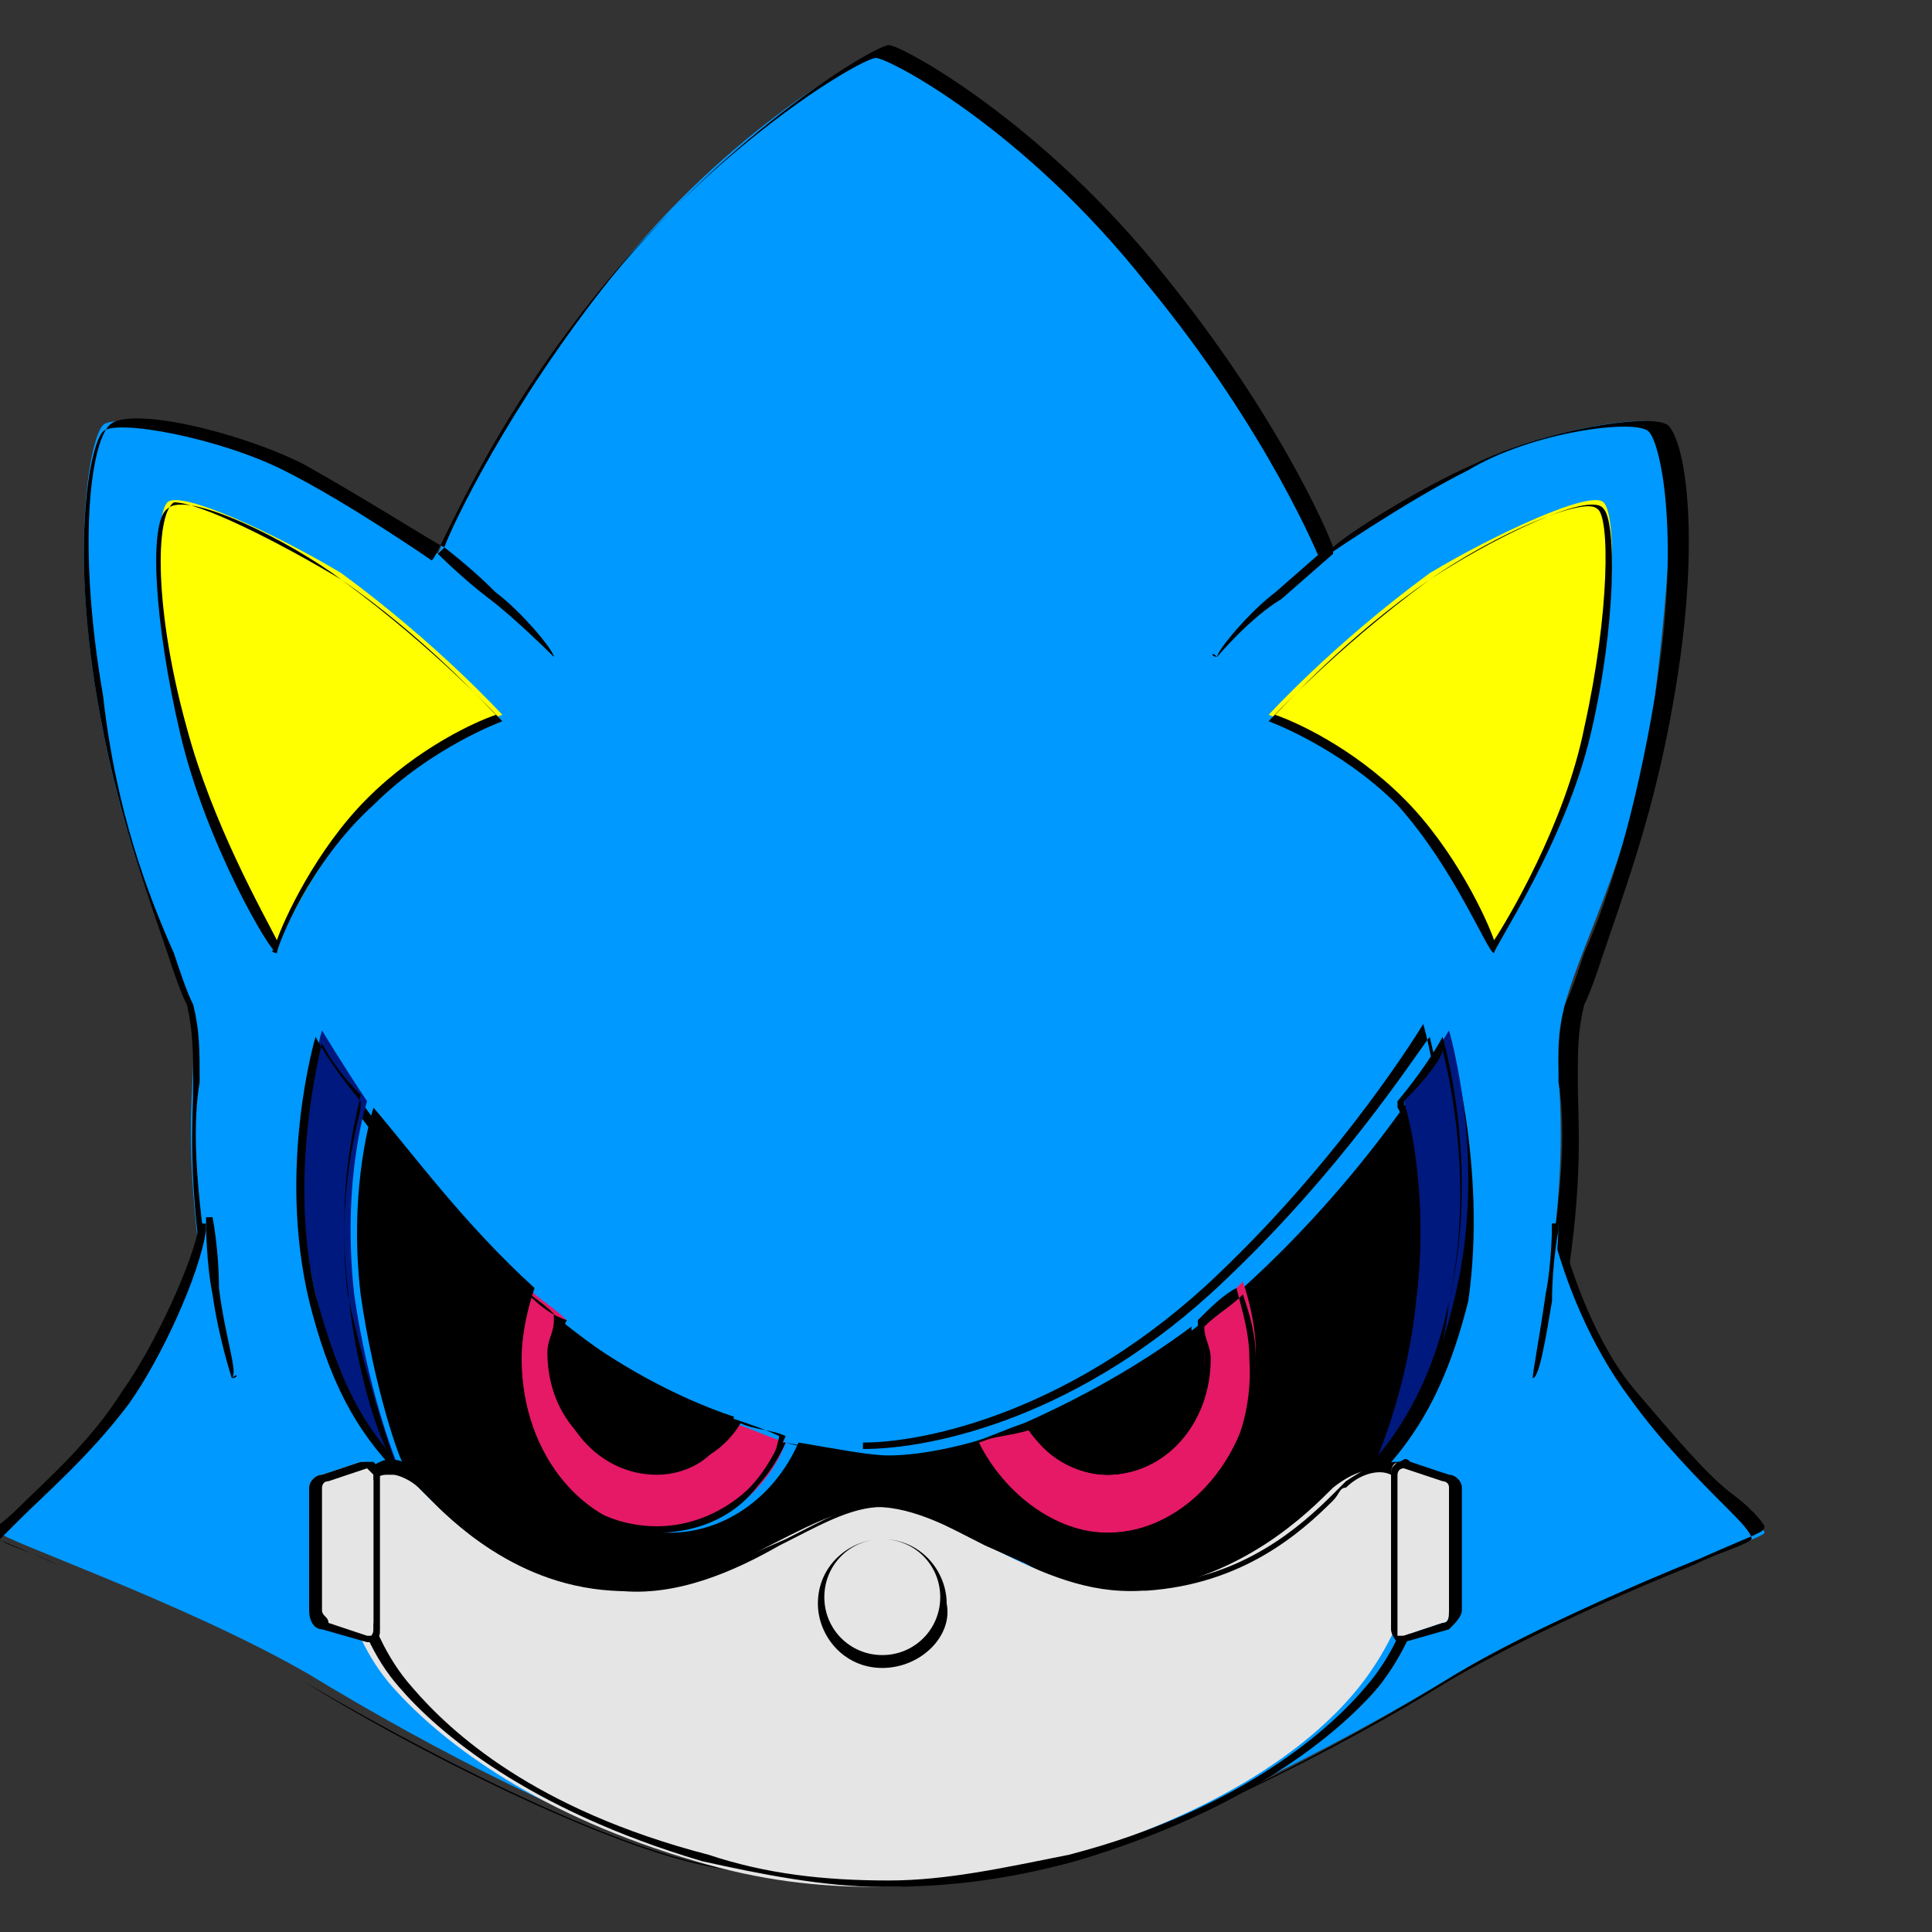<?xml version="1.0" encoding="UTF-8" standalone="no"?>
<svg
   xmlns:dc="http://purl.org/dc/elements/1.1/"
   xmlns:cc="http://creativecommons.org/ns#"
   xmlns:rdf="http://www.w3.org/1999/02/22-rdf-syntax-ns#"
   xmlns:svg="http://www.w3.org/2000/svg"
   xmlns="http://www.w3.org/2000/svg"
   xmlns:sodipodi="http://sodipodi.sourceforge.net/DTD/sodipodi-0.dtd"
   xmlns:inkscape="http://www.inkscape.org/namespaces/inkscape"
   viewBox="-290 382 30 30"
   version="1.1"
   id="svg78"
   sodipodi:docname="icon_filled.svg"
   inkscape:version="0.92.4 5da689c313, 2019-01-14">
  <rect x="-290" y="382" width="30" height="30" fill="#333333" stroke="none"/>
  <defs
     id="defs82" />
  <sodipodi:namedview
     pagecolor="#ffffff"
     bordercolor="#666666"
     borderopacity="1"
     objecttolerance="10"
     gridtolerance="10"
     guidetolerance="10"
     inkscape:pageopacity="0"
     inkscape:pageshadow="2"
     inkscape:window-width="471"
     inkscape:window-height="442"
     id="namedview80"
     showgrid="false"
     inkscape:zoom="7.8666667"
     inkscape:cx="15"
     inkscape:cy="15"
     inkscape:window-x="0"
     inkscape:window-y="0"
     inkscape:window-maximized="0"
     inkscape:current-layer="svg78">
    <inkscape:grid
       type="xygrid"
       id="grid86" />
  </sodipodi:namedview>
  <path
     fill="#09F"
     d="M-264.2 388.6c-.2-.2-1.9.1-2.9.6s-2.3 1.4-2.3 1.4-.8-2-2.7-4.3c-1.9-2.3-4.1-3.5-4.2-3.5-.2 0-2.4 1.2-4.2 3.5-1.9 2.3-2.7 4.3-2.7 4.3s-1.3-.9-2.3-1.4c-1-.5-2.7-.8-2.9-.6-.2.2-.5 1.8-.1 4.2.4 2.4 1.1 3.8 1.4 4.8.3 1-.2 1.4.3 4.6.6 3.7 2.7 4.4 2.7 4.4s5.2.4 7.6.4h.2c2.4 0 7.6-.4 7.6-.4s2.1-.7 2.7-4.4c.5-3.2 0-3.5.3-4.6s1.1-2.4 1.4-4.8.3-4 .1-4.2z"
     id="path2" />
  <path
     d="M-276 407h-.6c-2.4 0-7.4-.4-7.4-.4s-2.1-.8-2.7-4.5c-.3-1.8-.3-2.7-.2-3.3 0-.5 0-.8-.1-1.2-.1-.2-.2-.5-.3-.8-.4-.9-.9-2.2-1.1-4-.4-2.3-.2-3.9.1-4.2.3-.3 2 .1 3 .6.9.5 2 1.2 2.2 1.3.1-.3 1-2.2 2.6-4.2 1.9-2.3 4.1-3.6 4.3-3.6s2.4 1.2 4.3 3.6c1.7 2.1 2.5 3.9 2.6 4.2.2-.2 1.3-.9 2.2-1.3 1-.5 2.7-.8 3-.6.3.3.5 1.9.1 4.2-.3 1.8-.8 3.1-1.1 4-.1.3-.2.6-.3.8-.1.4-.1.7-.1 1.2 0 .6.1 1.5-.2 3.3-.6 3.7-2.7 4.5-2.7 4.5-.2 0-5.1.4-7.6.4zm-.3-.1c.1 0 .1 0 0 0h.3c2.4 0 7.2-.4 7.4-.4.1 0 2.1-.9 2.6-4.4.3-1.8.3-2.7.2-3.3 0-.5 0-.8.1-1.2.1-.2.2-.5.3-.8.4-.9.8-2.2 1.1-4 .4-2.4.1-3.9-.1-4.1-.2-.2-1.8 0-2.8.6-1 .5-2.3 1.4-2.3 1.4s-.8-2-2.7-4.3c-1.9-2.4-4-3.5-4.2-3.5-.2 0-2.3 1.2-4.2 3.5-1.9 2.3-2.6 4.3-2.7 4.3 0 0-1.3-.9-2.3-1.4-1-.5-2.6-.8-2.8-.6-.2.2-.5 1.7-.1 4.1.3 1.8.8 3.1 1.1 4 .1.3.2.6.3.8.1.4.1.8.1 1.2 0 .6-.1 1.5.2 3.3.6 3.5 2.5 4.3 2.6 4.4.5 0 5.5.4 7.9.4z"
     id="path4" />
  <path
     fill="#09F"
     d="M-281.4 392.1s-.5-.6-.9-.9c-.4-.3-.8-.7-.8-.7"
     id="path6" />
  <path
     d="M-281.4 392.2s-.1 0 0 0c0 0-.6-.6-1-.9-.4-.3-.8-.7-.8-.7l.1-.1s.4.3.8.7c.4.3.9.9.9 1 0-.1 0 0 0 0z"
     id="path8" />
  <path
     fill="#09F"
     d="M-271.1 392.1s.5-.6.9-.9c.4-.3.8-.7.8-.7"
     id="path10" />
  <path
     d="M-271.1 392.2c-.1 0-.1-.1 0 0 0-.1.5-.7.9-1l.8-.7h.1v.1l-.8.7c-.5.3-1 .9-1 .9z"
     id="path12" />
  <path
     fill="#09F"
     d="M-286.8 401c-.1.7-.7 2-1.2 2.7-.9 1.3-2 2-2 2.1 0 .1 2.9 1.1 4.8 2.2 1.8 1.1 4.8 2.7 6.4 2.9 1.7.3 2.5.2 2.5.2s.9.1 2.5-.2c1.7-.3 4.6-1.8 6.4-2.9 1.8-1.1 4.8-2.1 4.8-2.2 0-.1-1-1-2-2.1-.6-.8-1-1.8-1.2-2.6"
     id="path14" />
  <path
     d="M-276.1 411.2h-.2s-.9 0-2.5-.2c-1.8-.3-4.8-1.9-6.5-2.9-1.2-.7-2.8-1.4-3.8-1.8-.9-.4-1-.4-1-.5 0-.1.1-.1.4-.4.4-.4 1.1-1 1.6-1.8.5-.7 1.1-2 1.2-2.6h.1v.1c-.1.7-.7 2-1.2 2.7-.6.8-1.3 1.4-1.7 1.8l-.3.3c.1.1.5.2.9.4 1 .4 2.6 1.1 3.8 1.8 1.6 1 4.7 2.6 6.4 2.9 1.6.3 2.5.2 2.5.2s.9 0 2.5-.2c1.7-.3 4.8-1.9 6.4-2.9 1.2-.7 2.8-1.4 3.8-1.8.4-.2.8-.3.9-.4 0-.1-.2-.3-.4-.5-.4-.4-1-1-1.5-1.7-.6-.8-1-1.8-1.2-2.6v-.1h.1c.2.8.6 1.9 1.2 2.6.6.7 1.1 1.3 1.5 1.6.4.3.5.5.5.5 0 .1-.1.1-1 .5-1 .4-2.6 1.1-3.8 1.8-1.6 1-4.7 2.7-6.5 2.9-1 .3-1.8.3-2.2.3z"
     id="path16" />
  <path
     fill="#E51966"
     d="M-279.8 405.8c.9 0 1.7-.6 2-1.4-.3-.1-.5-.2-.8-.3-.3.5-.7.7-1.2.7-.8 0-1.5-.8-1.5-1.8 0-.2 0-.4.1-.5-.2-.2-.4-.3-.6-.5l-.1-.1c-.1.3-.2.7-.2 1.1 0 1.6 1.1 2.8 2.3 2.8z"
     id="path18" />
  <path
     d="M-279.8 405.8c-1.3 0-2.4-1.3-2.4-2.8 0-.4.1-.8.2-1.1.2.2.4.3.6.5v.1c0 .2-.1.3-.1.5 0 1 .7 1.7 1.5 1.7.5 0 .9-.3 1.2-.7h.1c.3.1.6.2.8.3-.2 1-1 1.5-1.9 1.5zm-2.1-3.8c-.1.3-.2.7-.2 1 0 1.5 1 2.7 2.3 2.7.8 0 1.6-.5 2-1.4-.2-.1-.5-.1-.7-.2-.3.5-.8.7-1.2.7-.9 0-1.6-.8-1.6-1.8 0-.2 0-.3.1-.5-.3-.1-.5-.3-.7-.5z"
     id="path20" />
  <path
     d="M-281.3 403c0 1 .7 1.8 1.5 1.8.5 0 1-.3 1.2-.7-.8-.3-1.7-.8-2.7-1.6.1.2 0 .4 0 .5z"
     id="path22" />
  <path
     d="M-279.8 404.9c-.9 0-1.6-.8-1.6-1.8 0-.2 0-.4.1-.5.8.7 1.7 1.2 2.6 1.5-.1.5-.6.8-1.1.8zm-1.4-2.3v.4c0 1 .7 1.7 1.5 1.7.4 0 .9-.2 1.1-.7-.9-.3-1.8-.8-2.6-1.4z"
     id="path24" />
  <path
     d="M-267.5 398.1s-1.1 2-3.2 3.9c-2.2 2-4.5 2.6-5.5 2.6-.3 0-.8-.1-1.4-.2-.4.9-1.2 1.4-2 1.4-1.3 0-2.3-1.2-2.3-2.7 0-.4.1-.8.2-1.1-1.1-1-1.9-2.1-2.5-2.8 0 0-.4 1.2-.2 2.9.2 1.4.6 2.6.7 2.7.4.4.8.8 1.4 1.2 1.4 1 2.6.8 3.3.6.6-.2 1.7-1.1 2.9-1.1s2.2.9 2.9 1.1c.6.2 1.9.4 3.3-.6s2.2-1.8 2.7-3.8c.3-2.1-.3-4.1-.3-4.1z"
     id="path26" />
  <path
     d="M-272.3 406.8c-.3 0-.7-.1-1.1-.2-.2-.1-.5-.2-.8-.4-.6-.3-1.3-.7-2.1-.7s-1.5.4-2.1.7c-.3.2-.6.3-.8.4-1.2.3-2.3.1-3.3-.6-.5-.3-1-.7-1.4-1.2-.1-.2-.5-1.3-.7-2.7-.2-1.7.2-2.9.2-3 .5.7 1.3 1.7 2.4 2.8v.1c-.1.3-.2.7-.2 1.1 0 1.5 1 2.7 2.3 2.7.8 0 1.6-.5 2-1.4h.1c.7.2 1.2.2 1.4.2-.4 0-.9-.1-1.4-.2-.4.9-1.2 1.4-2.1 1.4-1.3 0-2.4-1.3-2.4-2.8 0-.4.1-.8.2-1.1-1.1-1-1.9-2-2.4-2.7-.1.3-.3 1.4-.2 2.8.2 1.4.6 2.5.7 2.7.4.4.9.8 1.4 1.1 1 .7 2.1.9 3.2.6.2-.1.5-.2.8-.4.6-.3 1.3-.7 2.1-.7s1.5.4 2.1.7c.3.2.6.3.8.4 1.1.3 2.2.1 3.2-.6 1.3-.9 2.2-1.7 2.7-3.8.4-1.8 0-3.5-.1-3.9-.3.4-1.4 2.1-3.2 3.8-2.2 2.1-4.5 2.6-5.6 2.6v-.1c1 0 3.3-.5 5.5-2.6 2-1.9 3.2-3.9 3.2-3.9s.6 2 .1 4.1c-.5 2.2-1.4 2.9-2.7 3.9-.3.6-1 .9-1.8.9z"
     id="path28" />
  <path
     fill="#00197F"
     d="M-284.3 399.1c-.4-.6-.7-1.1-.7-1.1s-.6 2-.1 4.1c.3 1.3.7 2 1.3 2.7-.1-.2-.5-1.3-.7-2.7-.2-1.8.2-3 .2-3z"
     id="path30" />
  <path
     d="M-283.8 404.9s-.1 0 0 0c-.7-.7-1.1-1.5-1.4-2.7-.5-2.1.1-4.1.1-4.1s.2.4.7 1v.1c0 .1-.4 1.3-.2 2.9.3 1.4.7 2.5.8 2.8 0-.1 0-.1 0 0zm-1.2-6.7c-.1.4-.5 2.2-.1 3.9.3 1.1.6 1.8 1.1 2.4-.2-.4-.5-1.4-.6-2.5-.2-1.7.2-2.9.2-3-.3-.3-.5-.6-.6-.8z"
     id="path32" />
  <path
     fill="#00197F"
     d="M-268.2 399.1c.4-.6.7-1.1.7-1.1s.6 2 .1 4.1c-.3 1.3-.7 2-1.3 2.7.1-.2.5-1.3.7-2.7.2-1.8-.2-3-.2-3z"
     id="path34" />
  <path
     d="M-268.7 404.9c-.1-.1-.1-.1 0 0 0-.3.5-1.4.6-2.8.2-1.6-.1-2.8-.2-2.9v-.1c.5-.6.7-1 .7-1s.6 2 .1 4.1c-.1 1.1-.5 1.9-1.2 2.7zm.5-5.8c0 .1.4 1.3.2 3-.1 1.1-.4 2-.6 2.5.5-.6.9-1.4 1.1-2.4.4-1.8 0-3.5-.1-3.9 0 .1-.2.4-.6.8z"
     id="path36" />
  <path
     fill="#E51966"
     d="M-272.8 405.8c-.9 0-1.7-.6-2-1.4.3-.1.5-.2.8-.3.3.5.7.7 1.2.7.8 0 1.5-.8 1.5-1.8 0-.2 0-.4-.1-.5.2-.2.4-.3.6-.5l.1-.1c.1.3.2.7.2 1.1 0 1.6-1.1 2.8-2.3 2.8z"
     id="path38" />
  <path
     d="M-272.8 405.9c-.9 0-1.7-.6-2.1-1.5.3-.1.5-.2.8-.3h.1c.3.5.7.7 1.2.7.8 0 1.5-.8 1.5-1.7 0-.2 0-.3-.1-.5v-.1c.2-.2.4-.4.6-.5.1.4.2.7.2 1.1.1 1.5-.9 2.8-2.2 2.8zm-2-1.5c.4.8 1.2 1.4 2 1.4 1.3 0 2.3-1.2 2.3-2.7 0-.4-.1-.7-.2-1-.2.2-.4.3-.6.5 0 .2.1.3.1.5 0 1-.7 1.8-1.6 1.8-.5 0-1-.3-1.2-.7-.3.1-.6.1-.8.2z"
     id="path40" />
  <path
     d="M-271.3 403.1c0 1-.7 1.8-1.5 1.8-.5 0-1-.3-1.2-.7.8-.3 1.7-.8 2.7-1.6-.1.1 0 .3 0 .5z"
     id="path42" />
  <path
     d="M-272.8 404.9c-.5 0-1-.3-1.3-.8.9-.4 1.8-.9 2.6-1.5 0 .2.1.4.1.5.1 1-.6 1.8-1.4 1.8zm-1.2-.8c.3.4.7.7 1.2.7.8 0 1.5-.8 1.5-1.7v-.4c-.9.6-1.8 1.1-2.7 1.4z"
     id="path44" />
  <path
     fill="#E5E5E5"
     d="M-268.1 405.3c-.2-.6-.7-.6-1.2-.2-.4.4-1.4 1.4-3 1.6-1.6.1-2.9-1.3-4.1-1.3-1.1 0-2.4 1.4-4.1 1.3-1.6-.1-2.6-1.2-3-1.6-.4-.4-1-.4-1.2.2-.2.6 0 2 .8 2.9s2.3 2 4.7 2.7c1 .3 1.9.4 2.8.4.9 0 1.8-.1 2.8-.4 2.4-.7 3.9-1.7 4.7-2.7s1.1-2.3.8-2.9z"
     id="path46" />
  <path
     d="M-276.3 411.3c-.9 0-1.9-.2-2.8-.4-2.7-.8-4.1-2-4.7-2.7-.8-.9-1-2.4-.8-3 .1-.3.3-.4.5-.5.2-.1.5 0 .8.3.1 0 .1.1.2.2.5.5 1.4 1.3 2.8 1.4h.2c.8 0 1.6-.4 2.3-.7.6-.3 1.1-.6 1.6-.6s1.1.3 1.6.6c.7.3 1.4.7 2.3.7h.2c1.4-.1 2.3-.9 2.8-1.4l.2-.2c.3-.2.5-.3.8-.3.2.1.4.2.5.5.2.6 0 2-.8 3-.6.7-2 1.9-4.7 2.7-1.1.3-2 .4-3 .4zm-7.6-6.4h-.1c-.2 0-.3.2-.4.4-.2.6 0 2 .8 2.9.6.7 1.9 1.9 4.6 2.6.9.3 1.8.4 2.8.4.9 0 1.8-.2 2.8-.4 2.7-.7 4.1-2 4.6-2.6.8-.9 1-2.3.8-2.9-.1-.2-.2-.4-.4-.4-.2-.1-.5 0-.7.2-.1 0-.1.1-.2.2-.5.5-1.4 1.3-2.9 1.4h-.2c-.9 0-1.6-.4-2.3-.7-.6-.3-1.1-.6-1.6-.6s-1 .3-1.6.6c-.7.4-1.6.8-2.5.7-1.5-.1-2.4-.9-2.9-1.4l-.2-.2c-.1-.1-.3-.2-.4-.2z"
     id="path48" />
  <path
     fill="#E5E5E5"
     d="M-275.3 406.8c0 .5-.4 1-1 1-.5 0-1-.4-1-1 0-.5.4-1 1-1s1 .5 1 1z"
     id="path50" />
  <path
     d="M-276.3 407.9c-.6 0-1-.5-1-1 0-.6.5-1 1-1 .6 0 1 .5 1 1 .1.5-.4 1-1 1zm0-2c-.5 0-.9.4-.9.9s.4.9.9.9.9-.4.9-.9-.4-.9-.9-.9z"
     id="path52" />
  <path
     fill="#E5E5E5"
     d="M-284.2 407.3c0 .1-.1.2-.2.1l-.6-.2c-.1 0-.2-.1-.2-.2v-1.9c0-.1.1-.2.2-.2l.6-.2c.1 0 .2 0 .2.2v2.4z"
     id="path54" />
  <path
     d="M-284.3 407.5c-.1 0-.1 0 0 0l-.7-.2c-.1 0-.2-.1-.2-.3v-1.9c0-.1.1-.2.2-.2l.6-.2h.2s.1.1.1.2v2.4c0 .1 0 .1-.1.2h-.1zm0-2.7c-.1 0-.1 0 0 0l-.6.2c-.1 0-.1.1-.1.1v1.9c0 .1.1.1.1.2l.6.2h.1v-2.5l-.1-.1z"
     id="path56" />
  <path
     fill="#E5E5E5"
     d="M-268.4 407.3c0 .1.1.2.2.1l.6-.2c.1 0 .2-.1.2-.2v-1.9c0-.1-.1-.2-.2-.2l-.6-.2c-.1 0-.2 0-.2.2v2.4z"
     id="path58" />
  <path
     d="M-268.2 407.5h-.1s-.1-.1-.1-.2v-2.4c0-.1 0-.1.1-.2.1 0 .1-.1.2 0l.6.2c.1 0 .2.1.2.2v1.9c0 .1-.1.2-.2.3l-.7.2zm0-2.7s-.1 0 0 0c-.1 0-.1.1-.1.1v2.5h.1l.6-.2c.1 0 .1-.1.1-.2v-1.9c0-.1-.1-.1-.1-.1l-.6-.2z"
     id="path60" />
  <path
     fill="#FF0"
     d="M-284.3 394.5c-.9 1-1.4 2.2-1.4 2.2s-1.1-1.6-1.5-3.4c-.4-1.8-.4-3.3-.2-3.5.2-.2 1.7.5 2.7 1.1 1.5 1.1 2.5 2.2 2.5 2.2s-1.2.4-2.1 1.4z"
     id="path62" />
  <path
     d="M-285.7 396.8c-.1 0-.1-.1 0 0-.1 0-1.1-1.7-1.5-3.4-.4-1.7-.5-3.3-.2-3.5.3-.3 1.9.5 2.7 1.1 1.5 1.1 2.5 2.2 2.5 2.2s-1.1.4-2 1.3c-1 .9-1.5 2.2-1.5 2.3 0-.1 0 0 0 0zm-1.6-7c-.1 0-.1 0 0 0-.3.2-.3 1.7.2 3.5.4 1.5 1.2 2.9 1.4 3.3.1-.3.6-1.4 1.4-2.2.8-.8 1.7-1.2 2-1.3-.2-.2-1.1-1.2-2.4-2.1-1-.6-2.2-1.2-2.6-1.2z"
     id="path64" />
  <path
     fill="#FF0"
     d="M-268.2 394.5c.9 1 1.4 2.2 1.4 2.2s1.1-1.6 1.5-3.4c.4-1.8.4-3.3.2-3.5-.2-.2-1.7.5-2.7 1.1-1.5 1.1-2.5 2.2-2.5 2.2s1.2.4 2.1 1.4z"
     id="path66" />
  <path
     d="M-266.8 396.8s0-.1 0 0c-.1 0-.6-1.3-1.5-2.3-.9-.9-2-1.3-2-1.3s1-1.1 2.5-2.2c.9-.6 2.5-1.4 2.7-1.1.2.2.2 1.8-.2 3.5s-1.5 3.3-1.5 3.4c0-.1 0 0 0 0zm-1.4-2.4c.8.8 1.3 1.9 1.4 2.2.2-.3 1.1-1.8 1.4-3.3.4-1.8.4-3.3.2-3.4-.2-.2-1.6.4-2.6 1.1-1.3.9-2.2 1.9-2.4 2.1.3.1 1.2.5 2 1.3z"
     id="path68" />
  <path
     fill="#09F"
     d="M-286.4 403.3s-.2-.5-.3-1.2c-.1-.6-.1-1.1-.1-1.1"
     id="path70" />
  <path
     d="M-286.4 403.4s-.2-.6-.3-1.3c-.1-.5-.1-1.1-.1-1.1v-.1h.1s.1.5.1 1.1c.1.8.3 1.3.2 1.4.1-.1.1 0 0 0z"
     id="path72" />
  <path
     fill="#09F"
     d="M-266.2 403.3s.2-.5.3-1.2c.1-.6.1-1.1.1-1.1"
     id="path74" />
  <path
     d="M-266.2 403.4c0-.1.1-.6.2-1.3.1-.5.1-1.1.1-1.1h.1v.1s-.1.5-.1 1.1c-.1.6-.2 1.2-.3 1.2.1 0 0 0 0 0z"
     id="path76" />
</svg>
